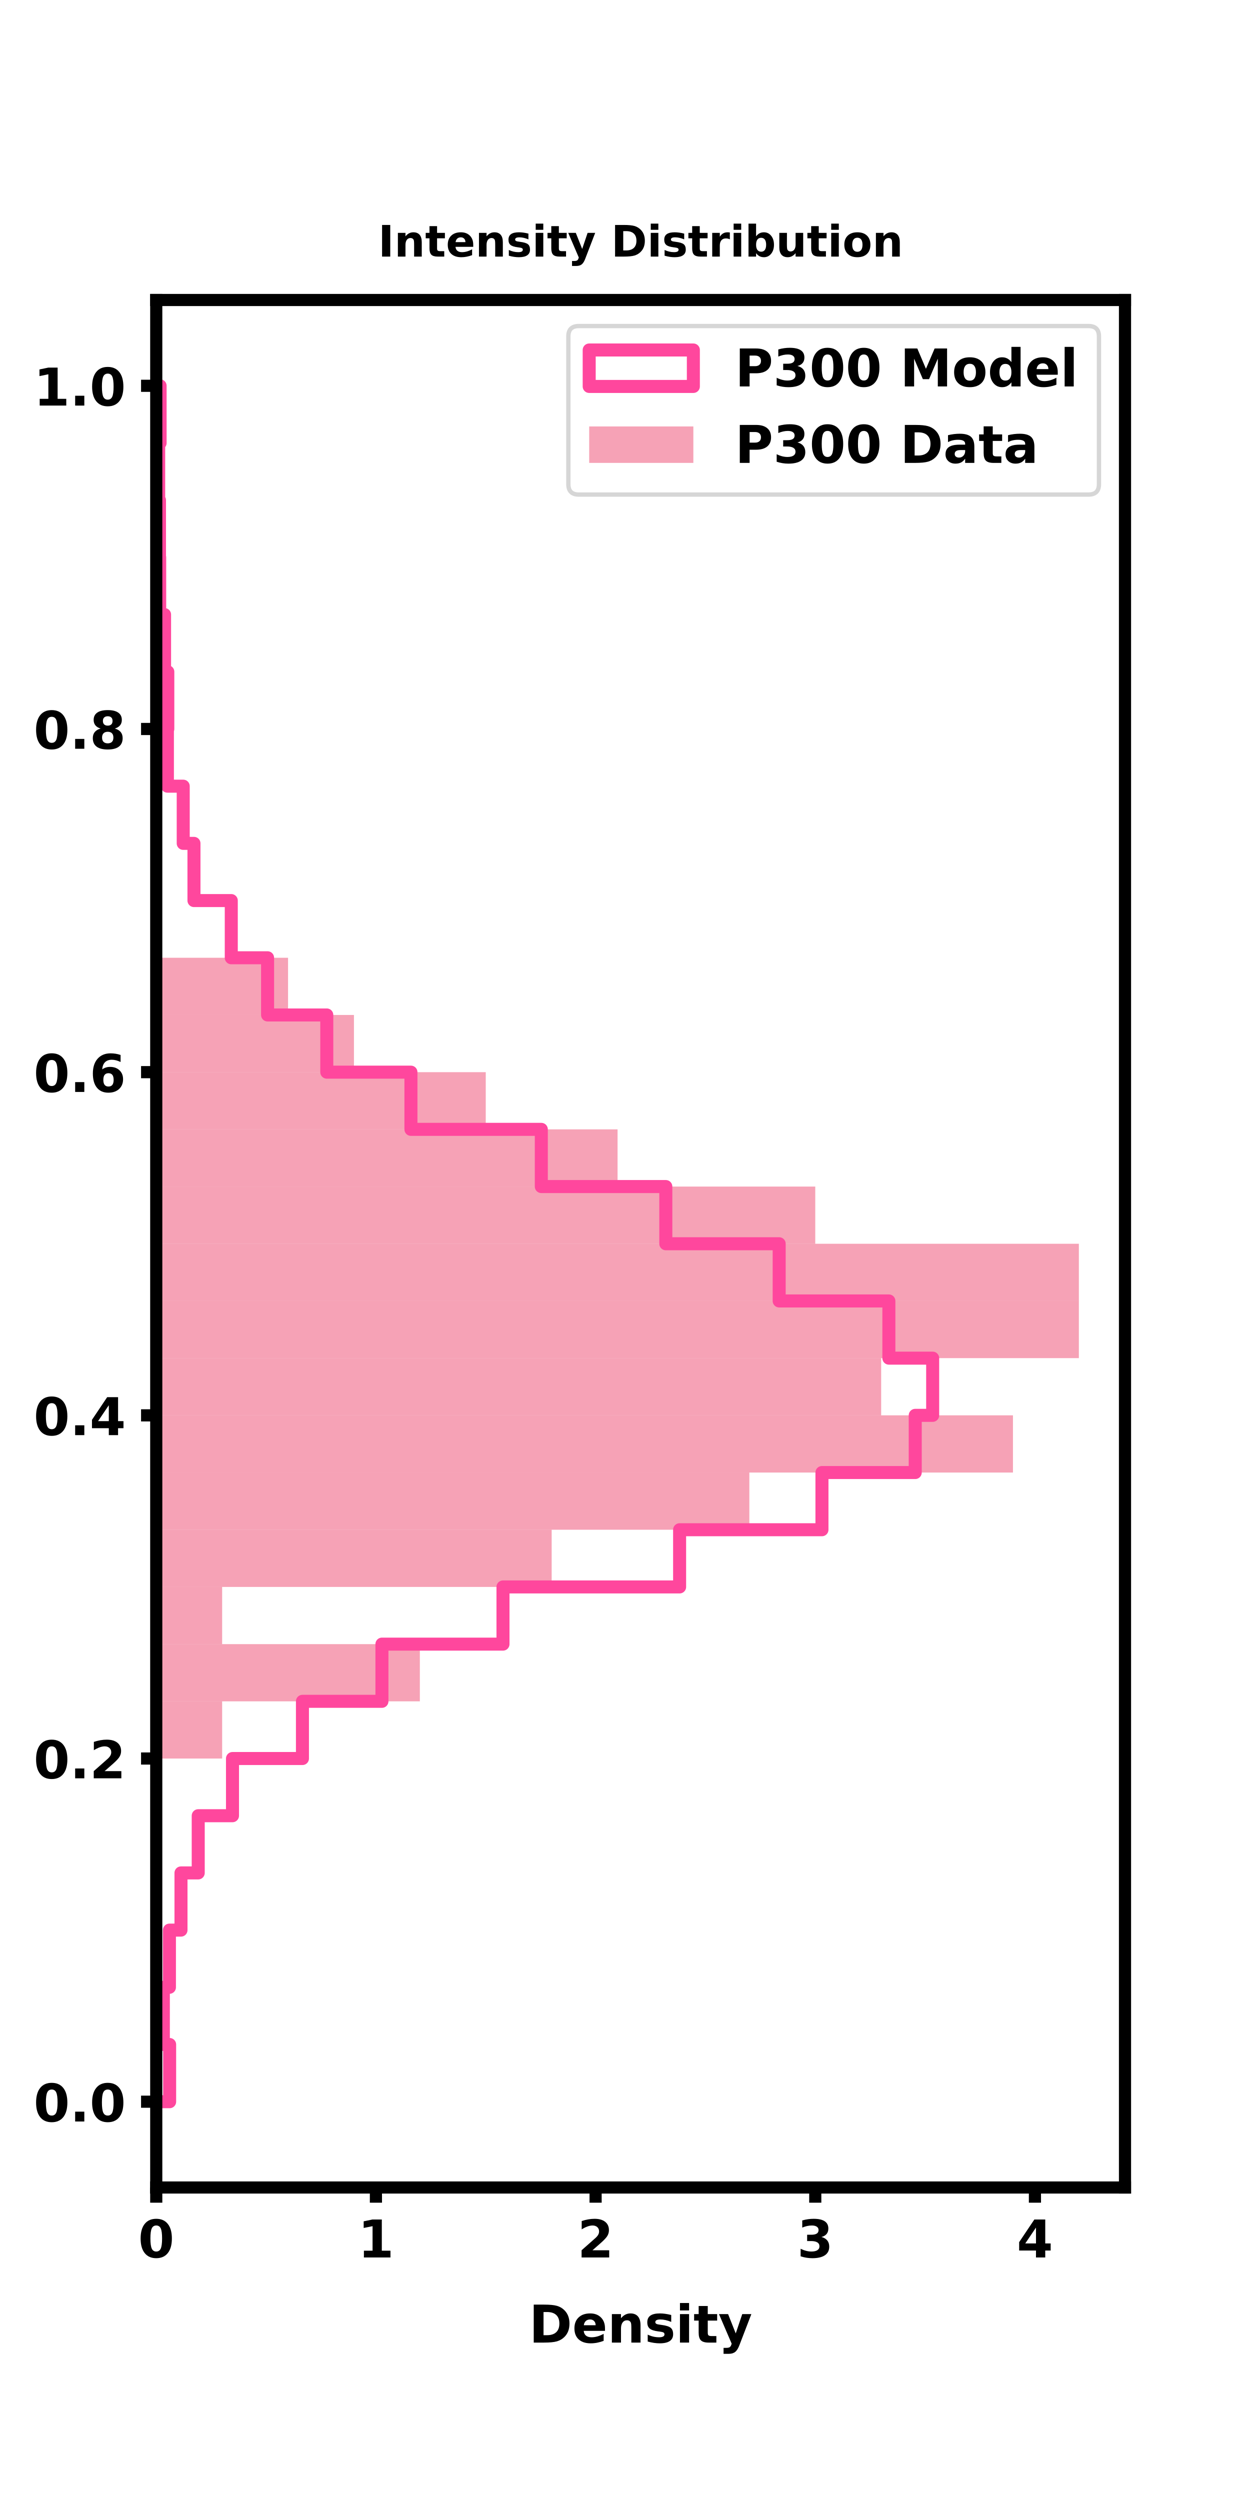 <?xml version="1.0" encoding="utf-8" standalone="no"?>
<!DOCTYPE svg PUBLIC "-//W3C//DTD SVG 1.1//EN"
  "http://www.w3.org/Graphics/SVG/1.1/DTD/svg11.dtd">
<!-- Created with matplotlib (https://matplotlib.org/) -->
<svg height="576pt" version="1.1" viewBox="0 0 288 576" width="288pt" xmlns="http://www.w3.org/2000/svg" xmlns:xlink="http://www.w3.org/1999/xlink">
 <defs>
  <style type="text/css">
*{stroke-linecap:butt;stroke-linejoin:round;}
  </style>
 </defs>
 <g id="figure_1">
  <g id="patch_1">
   <path d="M 0 576 
L 288 576 
L 288 0 
L 0 0 
z
" style="fill:#ffffff;"/>
  </g>
  <g id="axes_1">
   <g id="patch_2">
    <path d="M 36 504 
L 259.2 504 
L 259.2 69.12 
L 36 69.12 
z
" style="fill:#ffffff;"/>
   </g>
   <g id="patch_3">
    <path clip-path="url(#pa5a4463f9c)" d="M 36 484.233 
L 36 484.233 
L 36 471.055 
L 36 471.055 
z
" style="fill:#ef476f;fill-opacity:0.5;"/>
   </g>
   <g id="patch_4">
    <path clip-path="url(#pa5a4463f9c)" d="M 36 471.055 
L 36 471.055 
L 36 457.876 
L 36 457.876 
z
" style="fill:#ef476f;fill-opacity:0.5;"/>
   </g>
   <g id="patch_5">
    <path clip-path="url(#pa5a4463f9c)" d="M 36 457.876 
L 36 457.876 
L 36 444.698 
L 36 444.698 
z
" style="fill:#ef476f;fill-opacity:0.5;"/>
   </g>
   <g id="patch_6">
    <path clip-path="url(#pa5a4463f9c)" d="M 36 444.698 
L 36 444.698 
L 36 431.52 
L 36 431.52 
z
" style="fill:#ef476f;fill-opacity:0.5;"/>
   </g>
   <g id="patch_7">
    <path clip-path="url(#pa5a4463f9c)" d="M 36 431.52 
L 36 431.52 
L 36 418.342 
L 36 418.342 
z
" style="fill:#ef476f;fill-opacity:0.5;"/>
   </g>
   <g id="patch_8">
    <path clip-path="url(#pa5a4463f9c)" d="M 36 418.342 
L 36 418.342 
L 36 405.164 
L 36 405.164 
z
" style="fill:#ef476f;fill-opacity:0.5;"/>
   </g>
   <g id="patch_9">
    <path clip-path="url(#pa5a4463f9c)" d="M 36 405.164 
L 51.184 405.164 
L 51.184 391.985 
L 36 391.985 
z
" style="fill:#ef476f;fill-opacity:0.5;"/>
   </g>
   <g id="patch_10">
    <path clip-path="url(#pa5a4463f9c)" d="M 36 391.985 
L 96.735 391.985 
L 96.735 378.807 
L 36 378.807 
z
" style="fill:#ef476f;fill-opacity:0.5;"/>
   </g>
   <g id="patch_11">
    <path clip-path="url(#pa5a4463f9c)" d="M 36 378.807 
L 51.184 378.807 
L 51.184 365.629 
L 36 365.629 
z
" style="fill:#ef476f;fill-opacity:0.5;"/>
   </g>
   <g id="patch_12">
    <path clip-path="url(#pa5a4463f9c)" d="M 36 365.629 
L 127.102 365.629 
L 127.102 352.451 
L 36 352.451 
z
" style="fill:#ef476f;fill-opacity:0.5;"/>
   </g>
   <g id="patch_13">
    <path clip-path="url(#pa5a4463f9c)" d="M 36 352.451 
L 172.653 352.451 
L 172.653 339.273 
L 36 339.273 
z
" style="fill:#ef476f;fill-opacity:0.5;"/>
   </g>
   <g id="patch_14">
    <path clip-path="url(#pa5a4463f9c)" d="M 36 339.273 
L 233.388 339.273 
L 233.388 326.095 
L 36 326.095 
z
" style="fill:#ef476f;fill-opacity:0.5;"/>
   </g>
   <g id="patch_15">
    <path clip-path="url(#pa5a4463f9c)" d="M 36 326.095 
L 203.02 326.095 
L 203.02 312.916 
L 36 312.916 
z
" style="fill:#ef476f;fill-opacity:0.5;"/>
   </g>
   <g id="patch_16">
    <path clip-path="url(#pa5a4463f9c)" d="M 36 312.916 
L 248.571 312.916 
L 248.571 299.738 
L 36 299.738 
z
" style="fill:#ef476f;fill-opacity:0.5;"/>
   </g>
   <g id="patch_17">
    <path clip-path="url(#pa5a4463f9c)" d="M 36 299.738 
L 248.571 299.738 
L 248.571 286.56 
L 36 286.56 
z
" style="fill:#ef476f;fill-opacity:0.5;"/>
   </g>
   <g id="patch_18">
    <path clip-path="url(#pa5a4463f9c)" d="M 36 286.56 
L 187.837 286.56 
L 187.837 273.382 
L 36 273.382 
z
" style="fill:#ef476f;fill-opacity:0.5;"/>
   </g>
   <g id="patch_19">
    <path clip-path="url(#pa5a4463f9c)" d="M 36 273.382 
L 142.286 273.382 
L 142.286 260.204 
L 36 260.204 
z
" style="fill:#ef476f;fill-opacity:0.5;"/>
   </g>
   <g id="patch_20">
    <path clip-path="url(#pa5a4463f9c)" d="M 36 260.204 
L 111.918 260.204 
L 111.918 247.025 
L 36 247.025 
z
" style="fill:#ef476f;fill-opacity:0.5;"/>
   </g>
   <g id="patch_21">
    <path clip-path="url(#pa5a4463f9c)" d="M 36 247.025 
L 81.551 247.025 
L 81.551 233.847 
L 36 233.847 
z
" style="fill:#ef476f;fill-opacity:0.5;"/>
   </g>
   <g id="patch_22">
    <path clip-path="url(#pa5a4463f9c)" d="M 36 233.847 
L 66.367 233.847 
L 66.367 220.669 
L 36 220.669 
z
" style="fill:#ef476f;fill-opacity:0.5;"/>
   </g>
   <g id="patch_23">
    <path clip-path="url(#pa5a4463f9c)" d="M 36 220.669 
L 36 220.669 
L 36 207.491 
L 36 207.491 
z
" style="fill:#ef476f;fill-opacity:0.5;"/>
   </g>
   <g id="patch_24">
    <path clip-path="url(#pa5a4463f9c)" d="M 36 207.491 
L 36 207.491 
L 36 194.313 
L 36 194.313 
z
" style="fill:#ef476f;fill-opacity:0.5;"/>
   </g>
   <g id="patch_25">
    <path clip-path="url(#pa5a4463f9c)" d="M 36 194.313 
L 36 194.313 
L 36 181.135 
L 36 181.135 
z
" style="fill:#ef476f;fill-opacity:0.5;"/>
   </g>
   <g id="patch_26">
    <path clip-path="url(#pa5a4463f9c)" d="M 36 181.135 
L 36 181.135 
L 36 167.956 
L 36 167.956 
z
" style="fill:#ef476f;fill-opacity:0.5;"/>
   </g>
   <g id="patch_27">
    <path clip-path="url(#pa5a4463f9c)" d="M 36 167.956 
L 36 167.956 
L 36 154.778 
L 36 154.778 
z
" style="fill:#ef476f;fill-opacity:0.5;"/>
   </g>
   <g id="patch_28">
    <path clip-path="url(#pa5a4463f9c)" d="M 36 154.778 
L 36 154.778 
L 36 141.6 
L 36 141.6 
z
" style="fill:#ef476f;fill-opacity:0.5;"/>
   </g>
   <g id="patch_29">
    <path clip-path="url(#pa5a4463f9c)" d="M 36 141.6 
L 36 141.6 
L 36 128.422 
L 36 128.422 
z
" style="fill:#ef476f;fill-opacity:0.5;"/>
   </g>
   <g id="patch_30">
    <path clip-path="url(#pa5a4463f9c)" d="M 36 128.422 
L 36 128.422 
L 36 115.244 
L 36 115.244 
z
" style="fill:#ef476f;fill-opacity:0.5;"/>
   </g>
   <g id="patch_31">
    <path clip-path="url(#pa5a4463f9c)" d="M 36 115.244 
L 36 115.244 
L 36 102.065 
L 36 102.065 
z
" style="fill:#ef476f;fill-opacity:0.5;"/>
   </g>
   <g id="patch_32">
    <path clip-path="url(#pa5a4463f9c)" d="M 36 102.065 
L 36 102.065 
L 36 88.887 
L 36 88.887 
z
" style="fill:#ef476f;fill-opacity:0.5;"/>
   </g>
   <g id="patch_33">
    <path clip-path="url(#pa5a4463f9c)" d="M 36 484.233 
L 39.083 484.233 
L 39.083 471.055 
L 37.635 471.055 
L 37.635 457.876 
L 39.037 457.876 
L 39.037 444.698 
L 41.7 444.698 
L 41.7 431.52 
L 45.671 431.52 
L 45.671 418.342 
L 53.566 418.342 
L 53.566 405.164 
L 69.684 405.164 
L 69.684 391.985 
L 87.998 391.985 
L 87.998 378.807 
L 115.889 378.807 
L 115.889 365.629 
L 156.582 365.629 
L 156.582 352.451 
L 189.378 352.451 
L 189.378 339.273 
L 210.869 339.273 
L 210.869 326.095 
L 214.887 326.095 
L 214.887 312.916 
L 204.796 312.916 
L 204.796 299.738 
L 179.521 299.738 
L 179.521 286.56 
L 153.405 286.56 
L 153.405 273.382 
L 124.719 273.382 
L 124.719 260.204 
L 94.679 260.204 
L 94.679 247.025 
L 75.291 247.025 
L 75.291 233.847 
L 61.649 233.847 
L 61.649 220.669 
L 53.286 220.669 
L 53.286 207.491 
L 44.69 207.491 
L 44.69 194.313 
L 42.214 194.313 
L 42.214 181.135 
L 38.57 181.135 
L 38.57 167.956 
L 38.663 167.956 
L 38.663 154.778 
L 37.915 154.778 
L 37.915 141.6 
L 36.794 141.6 
L 36.794 128.422 
L 36.748 128.422 
L 36.748 115.244 
L 36.561 115.244 
L 36.561 102.065 
L 36.888 102.065 
L 36.888 88.887 
L 36 88.887 
" style="fill:none;stroke:#ff479d;stroke-linejoin:miter;stroke-width:3;"/>
   </g>
   <g id="matplotlib.axis_1">
    <g id="xtick_1">
     <g id="line2d_1">
      <defs>
       <path d="M 0 0 
L 0 3.5 
" id="m595c3ccad7" style="stroke:#000000;stroke-width:2.8;"/>
      </defs>
      <g>
       <use style="stroke:#000000;stroke-width:2.8;" x="36" xlink:href="#m595c3ccad7" y="504"/>
      </g>
     </g>
     <g id="text_1">
      <!-- 0 -->
      <defs>
       <path d="M 46 36.531 
Q 46 50.203 43.438 55.781 
Q 40.875 61.375 34.812 61.375 
Q 28.766 61.375 26.172 55.781 
Q 23.578 50.203 23.578 36.531 
Q 23.578 22.703 26.172 17.031 
Q 28.766 11.375 34.812 11.375 
Q 40.828 11.375 43.406 17.031 
Q 46 22.703 46 36.531 
z
M 64.797 36.375 
Q 64.797 18.266 56.984 8.422 
Q 49.172 -1.422 34.812 -1.422 
Q 20.406 -1.422 12.594 8.422 
Q 4.781 18.266 4.781 36.375 
Q 4.781 54.547 12.594 64.375 
Q 20.406 74.219 34.812 74.219 
Q 49.172 74.219 56.984 64.375 
Q 64.797 54.547 64.797 36.375 
z
" id="DejaVuSans-Bold-48"/>
      </defs>
      <g transform="translate(31.825 520.118)scale(0.12 -0.12)">
       <use xlink:href="#DejaVuSans-Bold-48"/>
      </g>
     </g>
    </g>
    <g id="xtick_2">
     <g id="line2d_2">
      <g>
       <use style="stroke:#000000;stroke-width:2.8;" x="86.612" xlink:href="#m595c3ccad7" y="504"/>
      </g>
     </g>
     <g id="text_2">
      <!-- 1 -->
      <defs>
       <path d="M 11.719 12.984 
L 28.328 12.984 
L 28.328 60.109 
L 11.281 56.594 
L 11.281 69.391 
L 28.219 72.906 
L 46.094 72.906 
L 46.094 12.984 
L 62.703 12.984 
L 62.703 0 
L 11.719 0 
z
" id="DejaVuSans-Bold-49"/>
      </defs>
      <g transform="translate(82.438 520.118)scale(0.12 -0.12)">
       <use xlink:href="#DejaVuSans-Bold-49"/>
      </g>
     </g>
    </g>
    <g id="xtick_3">
     <g id="line2d_3">
      <g>
       <use style="stroke:#000000;stroke-width:2.8;" x="137.224" xlink:href="#m595c3ccad7" y="504"/>
      </g>
     </g>
     <g id="text_3">
      <!-- 2 -->
      <defs>
       <path d="M 28.812 13.812 
L 60.891 13.812 
L 60.891 0 
L 7.906 0 
L 7.906 13.812 
L 34.516 37.312 
Q 38.094 40.531 39.797 43.609 
Q 41.5 46.688 41.5 50 
Q 41.5 55.125 38.062 58.25 
Q 34.625 61.375 28.906 61.375 
Q 24.516 61.375 19.281 59.5 
Q 14.062 57.625 8.109 53.906 
L 8.109 69.922 
Q 14.453 72.016 20.656 73.109 
Q 26.859 74.219 32.812 74.219 
Q 45.906 74.219 53.156 68.453 
Q 60.406 62.703 60.406 52.391 
Q 60.406 46.438 57.328 41.281 
Q 54.25 36.141 44.391 27.484 
z
" id="DejaVuSans-Bold-50"/>
      </defs>
      <g transform="translate(133.05 520.118)scale(0.12 -0.12)">
       <use xlink:href="#DejaVuSans-Bold-50"/>
      </g>
     </g>
    </g>
    <g id="xtick_4">
     <g id="line2d_4">
      <g>
       <use style="stroke:#000000;stroke-width:2.8;" x="187.837" xlink:href="#m595c3ccad7" y="504"/>
      </g>
     </g>
     <g id="text_4">
      <!-- 3 -->
      <defs>
       <path d="M 46.578 39.312 
Q 53.953 37.406 57.781 32.688 
Q 61.625 27.984 61.625 20.703 
Q 61.625 9.859 53.312 4.219 
Q 45.016 -1.422 29.109 -1.422 
Q 23.484 -1.422 17.844 -0.516 
Q 12.203 0.391 6.688 2.203 
L 6.688 16.703 
Q 11.969 14.062 17.156 12.719 
Q 22.359 11.375 27.391 11.375 
Q 34.859 11.375 38.844 13.953 
Q 42.828 16.547 42.828 21.391 
Q 42.828 26.375 38.75 28.938 
Q 34.672 31.5 26.703 31.5 
L 19.188 31.5 
L 19.188 43.609 
L 27.094 43.609 
Q 34.188 43.609 37.641 45.828 
Q 41.109 48.047 41.109 52.594 
Q 41.109 56.781 37.734 59.078 
Q 34.375 61.375 28.219 61.375 
Q 23.688 61.375 19.047 60.344 
Q 14.406 59.328 9.812 57.328 
L 9.812 71.094 
Q 15.375 72.656 20.844 73.438 
Q 26.312 74.219 31.594 74.219 
Q 45.797 74.219 52.844 69.547 
Q 59.906 64.891 59.906 55.516 
Q 59.906 49.125 56.531 45.047 
Q 53.172 40.969 46.578 39.312 
z
" id="DejaVuSans-Bold-51"/>
      </defs>
      <g transform="translate(183.662 520.118)scale(0.12 -0.12)">
       <use xlink:href="#DejaVuSans-Bold-51"/>
      </g>
     </g>
    </g>
    <g id="xtick_5">
     <g id="line2d_5">
      <g>
       <use style="stroke:#000000;stroke-width:2.8;" x="238.449" xlink:href="#m595c3ccad7" y="504"/>
      </g>
     </g>
     <g id="text_5">
      <!-- 4 -->
      <defs>
       <path d="M 36.812 57.422 
L 16.219 26.906 
L 36.812 26.906 
z
M 33.688 72.906 
L 54.594 72.906 
L 54.594 26.906 
L 64.984 26.906 
L 64.984 13.281 
L 54.594 13.281 
L 54.594 0 
L 36.812 0 
L 36.812 13.281 
L 4.5 13.281 
L 4.5 29.391 
z
" id="DejaVuSans-Bold-52"/>
      </defs>
      <g transform="translate(234.274 520.118)scale(0.12 -0.12)">
       <use xlink:href="#DejaVuSans-Bold-52"/>
      </g>
     </g>
    </g>
    <g id="text_6">
     <!-- Density -->
     <defs>
      <path d="M 27.984 58.688 
L 27.984 14.203 
L 34.719 14.203 
Q 46.234 14.203 52.312 19.922 
Q 58.406 25.641 58.406 36.531 
Q 58.406 47.359 52.344 53.016 
Q 46.297 58.688 34.719 58.688 
z
M 9.188 72.906 
L 29 72.906 
Q 45.609 72.906 53.734 70.531 
Q 61.859 68.172 67.672 62.5 
Q 72.797 57.562 75.281 51.109 
Q 77.781 44.672 77.781 36.531 
Q 77.781 28.266 75.281 21.797 
Q 72.797 15.328 67.672 10.406 
Q 61.812 4.734 53.609 2.359 
Q 45.406 0 29 0 
L 9.188 0 
z
" id="DejaVuSans-Bold-68"/>
      <path d="M 62.984 27.484 
L 62.984 22.516 
L 22.125 22.516 
Q 22.75 16.359 26.562 13.281 
Q 30.375 10.203 37.203 10.203 
Q 42.719 10.203 48.5 11.844 
Q 54.297 13.484 60.406 16.797 
L 60.406 3.328 
Q 54.203 0.984 48 -0.219 
Q 41.797 -1.422 35.594 -1.422 
Q 20.75 -1.422 12.516 6.125 
Q 4.297 13.672 4.297 27.297 
Q 4.297 40.672 12.375 48.328 
Q 20.453 56 34.625 56 
Q 47.516 56 55.25 48.234 
Q 62.984 40.484 62.984 27.484 
z
M 45.016 33.297 
Q 45.016 38.281 42.109 41.328 
Q 39.203 44.391 34.516 44.391 
Q 29.438 44.391 26.266 41.531 
Q 23.094 38.672 22.312 33.297 
z
" id="DejaVuSans-Bold-101"/>
      <path d="M 63.375 33.297 
L 63.375 0 
L 45.797 0 
L 45.797 5.422 
L 45.797 25.484 
Q 45.797 32.562 45.484 35.25 
Q 45.172 37.938 44.391 39.203 
Q 43.359 40.922 41.594 41.875 
Q 39.844 42.828 37.594 42.828 
Q 32.125 42.828 29 38.594 
Q 25.875 34.375 25.875 26.906 
L 25.875 0 
L 8.406 0 
L 8.406 54.688 
L 25.875 54.688 
L 25.875 46.688 
Q 29.828 51.469 34.266 53.734 
Q 38.719 56 44.094 56 
Q 53.562 56 58.469 50.188 
Q 63.375 44.391 63.375 33.297 
z
" id="DejaVuSans-Bold-110"/>
      <path d="M 51.125 52.984 
L 51.125 39.703 
Q 45.516 42.047 40.281 43.219 
Q 35.062 44.391 30.422 44.391 
Q 25.438 44.391 23.016 43.141 
Q 20.609 41.891 20.609 39.312 
Q 20.609 37.203 22.438 36.078 
Q 24.266 34.969 29 34.422 
L 32.078 33.984 
Q 45.516 32.281 50.141 28.375 
Q 54.781 24.469 54.781 16.109 
Q 54.781 7.375 48.328 2.969 
Q 41.891 -1.422 29.109 -1.422 
Q 23.688 -1.422 17.891 -0.562 
Q 12.109 0.297 6 2 
L 6 15.281 
Q 11.234 12.75 16.719 11.469 
Q 22.219 10.203 27.875 10.203 
Q 33.016 10.203 35.594 11.609 
Q 38.188 13.031 38.188 15.828 
Q 38.188 18.172 36.406 19.312 
Q 34.625 20.453 29.297 21.094 
L 26.219 21.484 
Q 14.547 22.953 9.859 26.906 
Q 5.172 30.859 5.172 38.922 
Q 5.172 47.609 11.125 51.797 
Q 17.094 56 29.391 56 
Q 34.234 56 39.547 55.266 
Q 44.875 54.547 51.125 52.984 
z
" id="DejaVuSans-Bold-115"/>
      <path d="M 8.406 54.688 
L 25.875 54.688 
L 25.875 0 
L 8.406 0 
z
M 8.406 75.984 
L 25.875 75.984 
L 25.875 61.719 
L 8.406 61.719 
z
" id="DejaVuSans-Bold-105"/>
      <path d="M 27.484 70.219 
L 27.484 54.688 
L 45.516 54.688 
L 45.516 42.188 
L 27.484 42.188 
L 27.484 19 
Q 27.484 15.188 29 13.844 
Q 30.516 12.5 35.016 12.5 
L 44 12.5 
L 44 0 
L 29 0 
Q 18.656 0 14.328 4.312 
Q 10.016 8.641 10.016 19 
L 10.016 42.188 
L 1.312 42.188 
L 1.312 54.688 
L 10.016 54.688 
L 10.016 70.219 
z
" id="DejaVuSans-Bold-116"/>
      <path d="M 1.219 54.688 
L 18.703 54.688 
L 33.406 17.578 
L 45.906 54.688 
L 63.375 54.688 
L 40.375 -5.172 
Q 36.922 -14.312 32.297 -17.938 
Q 27.688 -21.578 20.125 -21.578 
L 10.016 -21.578 
L 10.016 -10.109 
L 15.484 -10.109 
Q 19.922 -10.109 21.938 -8.688 
Q 23.969 -7.281 25.094 -3.609 
L 25.594 -2.094 
z
" id="DejaVuSans-Bold-121"/>
     </defs>
     <g transform="translate(121.871 539.732)scale(0.12 -0.12)">
      <use xlink:href="#DejaVuSans-Bold-68"/>
      <use x="83.008" xlink:href="#DejaVuSans-Bold-101"/>
      <use x="150.83" xlink:href="#DejaVuSans-Bold-110"/>
      <use x="222.021" xlink:href="#DejaVuSans-Bold-115"/>
      <use x="281.543" xlink:href="#DejaVuSans-Bold-105"/>
      <use x="315.82" xlink:href="#DejaVuSans-Bold-116"/>
      <use x="363.623" xlink:href="#DejaVuSans-Bold-121"/>
     </g>
    </g>
   </g>
   <g id="matplotlib.axis_2">
    <g id="ytick_1">
     <g id="line2d_6">
      <defs>
       <path d="M 0 0 
L -3.5 0 
" id="m0c15b893b7" style="stroke:#000000;stroke-width:2.8;"/>
      </defs>
      <g>
       <use style="stroke:#000000;stroke-width:2.8;" x="36" xlink:href="#m0c15b893b7" y="484.233"/>
      </g>
     </g>
     <g id="text_7">
      <!-- 0.0 -->
      <defs>
       <path d="M 10.203 18.891 
L 27.781 18.891 
L 27.781 0 
L 10.203 0 
z
" id="DejaVuSans-Bold-46"/>
      </defs>
      <g transform="translate(7.743 488.792)scale(0.12 -0.12)">
       <use xlink:href="#DejaVuSans-Bold-48"/>
       <use x="69.58" xlink:href="#DejaVuSans-Bold-46"/>
       <use x="107.568" xlink:href="#DejaVuSans-Bold-48"/>
      </g>
     </g>
    </g>
    <g id="ytick_2">
     <g id="line2d_7">
      <g>
       <use style="stroke:#000000;stroke-width:2.8;" x="36" xlink:href="#m0c15b893b7" y="405.164"/>
      </g>
     </g>
     <g id="text_8">
      <!-- 0.2 -->
      <g transform="translate(7.743 409.723)scale(0.12 -0.12)">
       <use xlink:href="#DejaVuSans-Bold-48"/>
       <use x="69.58" xlink:href="#DejaVuSans-Bold-46"/>
       <use x="107.568" xlink:href="#DejaVuSans-Bold-50"/>
      </g>
     </g>
    </g>
    <g id="ytick_3">
     <g id="line2d_8">
      <g>
       <use style="stroke:#000000;stroke-width:2.8;" x="36" xlink:href="#m0c15b893b7" y="326.095"/>
      </g>
     </g>
     <g id="text_9">
      <!-- 0.4 -->
      <g transform="translate(7.743 330.654)scale(0.12 -0.12)">
       <use xlink:href="#DejaVuSans-Bold-48"/>
       <use x="69.58" xlink:href="#DejaVuSans-Bold-46"/>
       <use x="107.568" xlink:href="#DejaVuSans-Bold-52"/>
      </g>
     </g>
    </g>
    <g id="ytick_4">
     <g id="line2d_9">
      <g>
       <use style="stroke:#000000;stroke-width:2.8;" x="36" xlink:href="#m0c15b893b7" y="247.025"/>
      </g>
     </g>
     <g id="text_10">
      <!-- 0.6 -->
      <defs>
       <path d="M 36.188 35.984 
Q 31.25 35.984 28.781 32.781 
Q 26.312 29.594 26.312 23.188 
Q 26.312 16.797 28.781 13.594 
Q 31.25 10.406 36.188 10.406 
Q 41.156 10.406 43.625 13.594 
Q 46.094 16.797 46.094 23.188 
Q 46.094 29.594 43.625 32.781 
Q 41.156 35.984 36.188 35.984 
z
M 59.422 71 
L 59.422 57.516 
Q 54.781 59.719 50.672 60.766 
Q 46.578 61.812 42.672 61.812 
Q 34.281 61.812 29.594 57.141 
Q 24.906 52.484 24.125 43.312 
Q 27.344 45.703 31.094 46.891 
Q 34.859 48.094 39.312 48.094 
Q 50.484 48.094 57.344 41.547 
Q 64.203 35.016 64.203 24.422 
Q 64.203 12.703 56.531 5.641 
Q 48.875 -1.422 35.984 -1.422 
Q 21.781 -1.422 13.984 8.172 
Q 6.203 17.781 6.203 35.406 
Q 6.203 53.469 15.312 63.797 
Q 24.422 74.125 40.281 74.125 
Q 45.312 74.125 50.047 73.344 
Q 54.781 72.562 59.422 71 
z
" id="DejaVuSans-Bold-54"/>
      </defs>
      <g transform="translate(7.743 251.585)scale(0.12 -0.12)">
       <use xlink:href="#DejaVuSans-Bold-48"/>
       <use x="69.58" xlink:href="#DejaVuSans-Bold-46"/>
       <use x="107.568" xlink:href="#DejaVuSans-Bold-54"/>
      </g>
     </g>
    </g>
    <g id="ytick_5">
     <g id="line2d_10">
      <g>
       <use style="stroke:#000000;stroke-width:2.8;" x="36" xlink:href="#m0c15b893b7" y="167.956"/>
      </g>
     </g>
     <g id="text_11">
      <!-- 0.8 -->
      <defs>
       <path d="M 34.812 32.625 
Q 29.547 32.625 26.703 29.734 
Q 23.875 26.859 23.875 21.484 
Q 23.875 16.109 26.703 13.25 
Q 29.547 10.406 34.812 10.406 
Q 40.047 10.406 42.828 13.25 
Q 45.609 16.109 45.609 21.484 
Q 45.609 26.906 42.828 29.766 
Q 40.047 32.625 34.812 32.625 
z
M 21.094 38.812 
Q 14.453 40.828 11.078 44.969 
Q 7.719 49.125 7.719 55.328 
Q 7.719 64.547 14.594 69.375 
Q 21.484 74.219 34.812 74.219 
Q 48.047 74.219 54.922 69.406 
Q 61.812 64.594 61.812 55.328 
Q 61.812 49.125 58.422 44.969 
Q 55.031 40.828 48.391 38.812 
Q 55.812 36.766 59.594 32.156 
Q 63.375 27.547 63.375 20.516 
Q 63.375 9.672 56.172 4.125 
Q 48.969 -1.422 34.812 -1.422 
Q 20.609 -1.422 13.359 4.125 
Q 6.109 9.672 6.109 20.516 
Q 6.109 27.547 9.891 32.156 
Q 13.672 36.766 21.094 38.812 
z
M 25.484 53.422 
Q 25.484 49.078 27.906 46.734 
Q 30.328 44.391 34.812 44.391 
Q 39.203 44.391 41.594 46.734 
Q 44 49.078 44 53.422 
Q 44 57.766 41.594 60.078 
Q 39.203 62.406 34.812 62.406 
Q 30.328 62.406 27.906 60.062 
Q 25.484 57.719 25.484 53.422 
z
" id="DejaVuSans-Bold-56"/>
      </defs>
      <g transform="translate(7.743 172.515)scale(0.12 -0.12)">
       <use xlink:href="#DejaVuSans-Bold-48"/>
       <use x="69.58" xlink:href="#DejaVuSans-Bold-46"/>
       <use x="107.568" xlink:href="#DejaVuSans-Bold-56"/>
      </g>
     </g>
    </g>
    <g id="ytick_6">
     <g id="line2d_11">
      <g>
       <use style="stroke:#000000;stroke-width:2.8;" x="36" xlink:href="#m0c15b893b7" y="88.887"/>
      </g>
     </g>
     <g id="text_12">
      <!-- 1.0 -->
      <g transform="translate(7.743 93.446)scale(0.12 -0.12)">
       <use xlink:href="#DejaVuSans-Bold-49"/>
       <use x="69.58" xlink:href="#DejaVuSans-Bold-46"/>
       <use x="107.568" xlink:href="#DejaVuSans-Bold-48"/>
      </g>
     </g>
    </g>
    <g id="text_13">
     <!-- Normalized Intensity -->
     <defs>
      <path d="M 9.188 72.906 
L 30.172 72.906 
L 56.688 22.906 
L 56.688 72.906 
L 74.516 72.906 
L 74.516 0 
L 53.516 0 
L 27 50 
L 27 0 
L 9.188 0 
z
" id="DejaVuSans-Bold-78"/>
      <path d="M 34.422 43.5 
Q 28.609 43.5 25.562 39.328 
Q 22.516 35.156 22.516 27.297 
Q 22.516 19.438 25.562 15.25 
Q 28.609 11.078 34.422 11.078 
Q 40.141 11.078 43.156 15.25 
Q 46.188 19.438 46.188 27.297 
Q 46.188 35.156 43.156 39.328 
Q 40.141 43.5 34.422 43.5 
z
M 34.422 56 
Q 48.531 56 56.469 48.375 
Q 64.406 40.766 64.406 27.297 
Q 64.406 13.812 56.469 6.188 
Q 48.531 -1.422 34.422 -1.422 
Q 20.266 -1.422 12.281 6.188 
Q 4.297 13.812 4.297 27.297 
Q 4.297 40.766 12.281 48.375 
Q 20.266 56 34.422 56 
z
" id="DejaVuSans-Bold-111"/>
      <path d="M 49.031 39.797 
Q 46.734 40.875 44.453 41.375 
Q 42.188 41.891 39.891 41.891 
Q 33.156 41.891 29.516 37.562 
Q 25.875 33.25 25.875 25.203 
L 25.875 0 
L 8.406 0 
L 8.406 54.688 
L 25.875 54.688 
L 25.875 45.703 
Q 29.25 51.078 33.609 53.531 
Q 37.984 56 44.094 56 
Q 44.969 56 45.984 55.922 
Q 47.016 55.859 48.969 55.609 
z
" id="DejaVuSans-Bold-114"/>
      <path d="M 59.078 45.609 
Q 62.406 50.688 66.969 53.344 
Q 71.531 56 77 56 
Q 86.422 56 91.359 50.188 
Q 96.297 44.391 96.297 33.297 
L 96.297 0 
L 78.719 0 
L 78.719 28.516 
Q 78.766 29.156 78.781 29.828 
Q 78.812 30.516 78.812 31.781 
Q 78.812 37.594 77.094 40.203 
Q 75.391 42.828 71.578 42.828 
Q 66.609 42.828 63.891 38.719 
Q 61.188 34.625 61.078 26.859 
L 61.078 0 
L 43.5 0 
L 43.5 28.516 
Q 43.5 37.594 41.938 40.203 
Q 40.375 42.828 36.375 42.828 
Q 31.344 42.828 28.609 38.703 
Q 25.875 34.578 25.875 26.906 
L 25.875 0 
L 8.297 0 
L 8.297 54.688 
L 25.875 54.688 
L 25.875 46.688 
Q 29.109 51.312 33.281 53.656 
Q 37.453 56 42.484 56 
Q 48.141 56 52.484 53.266 
Q 56.844 50.531 59.078 45.609 
z
" id="DejaVuSans-Bold-109"/>
      <path d="M 32.906 24.609 
Q 27.438 24.609 24.672 22.75 
Q 21.922 20.906 21.922 17.281 
Q 21.922 13.969 24.141 12.078 
Q 26.375 10.203 30.328 10.203 
Q 35.25 10.203 38.625 13.734 
Q 42 17.281 42 22.609 
L 42 24.609 
z
M 59.625 31.203 
L 59.625 0 
L 42 0 
L 42 8.109 
Q 38.484 3.125 34.078 0.844 
Q 29.688 -1.422 23.391 -1.422 
Q 14.891 -1.422 9.594 3.531 
Q 4.297 8.5 4.297 16.406 
Q 4.297 26.031 10.906 30.516 
Q 17.531 35.016 31.688 35.016 
L 42 35.016 
L 42 36.375 
Q 42 40.531 38.719 42.453 
Q 35.453 44.391 28.516 44.391 
Q 22.906 44.391 18.062 43.266 
Q 13.234 42.141 9.078 39.891 
L 9.078 53.219 
Q 14.703 54.594 20.359 55.297 
Q 26.031 56 31.688 56 
Q 46.484 56 53.047 50.172 
Q 59.625 44.344 59.625 31.203 
z
" id="DejaVuSans-Bold-97"/>
      <path d="M 8.406 75.984 
L 25.875 75.984 
L 25.875 0 
L 8.406 0 
z
" id="DejaVuSans-Bold-108"/>
      <path d="M 5.719 54.688 
L 53.422 54.688 
L 53.422 42.484 
L 24.609 12.5 
L 53.422 12.5 
L 53.422 0 
L 4.5 0 
L 4.5 12.203 
L 33.297 42.188 
L 5.719 42.188 
z
" id="DejaVuSans-Bold-122"/>
      <path d="M 45.609 46.688 
L 45.609 75.984 
L 63.188 75.984 
L 63.188 0 
L 45.609 0 
L 45.609 7.906 
Q 42 3.078 37.641 0.828 
Q 33.297 -1.422 27.594 -1.422 
Q 17.484 -1.422 10.984 6.609 
Q 4.5 14.656 4.5 27.297 
Q 4.5 39.938 10.984 47.969 
Q 17.484 56 27.594 56 
Q 33.25 56 37.625 53.734 
Q 42 51.469 45.609 46.688 
z
M 34.078 11.281 
Q 39.703 11.281 42.656 15.375 
Q 45.609 19.484 45.609 27.297 
Q 45.609 35.109 42.656 39.203 
Q 39.703 43.312 34.078 43.312 
Q 28.516 43.312 25.562 39.203 
Q 22.609 35.109 22.609 27.297 
Q 22.609 19.484 25.562 15.375 
Q 28.516 11.281 34.078 11.281 
z
" id="DejaVuSans-Bold-100"/>
      <path id="DejaVuSans-Bold-32"/>
      <path d="M 9.188 72.906 
L 27.984 72.906 
L 27.984 0 
L 9.188 0 
z
" id="DejaVuSans-Bold-73"/>
     </defs>
     <g transform="translate(-2.846 357.142)rotate(-90)scale(0.12 -0.12)">
      <use xlink:href="#DejaVuSans-Bold-78"/>
      <use x="83.691" xlink:href="#DejaVuSans-Bold-111"/>
      <use x="152.393" xlink:href="#DejaVuSans-Bold-114"/>
      <use x="201.709" xlink:href="#DejaVuSans-Bold-109"/>
      <use x="305.908" xlink:href="#DejaVuSans-Bold-97"/>
      <use x="373.389" xlink:href="#DejaVuSans-Bold-108"/>
      <use x="407.666" xlink:href="#DejaVuSans-Bold-105"/>
      <use x="441.943" xlink:href="#DejaVuSans-Bold-122"/>
      <use x="500.146" xlink:href="#DejaVuSans-Bold-101"/>
      <use x="567.969" xlink:href="#DejaVuSans-Bold-100"/>
      <use x="639.551" xlink:href="#DejaVuSans-Bold-32"/>
      <use x="674.365" xlink:href="#DejaVuSans-Bold-73"/>
      <use x="711.572" xlink:href="#DejaVuSans-Bold-110"/>
      <use x="782.764" xlink:href="#DejaVuSans-Bold-116"/>
      <use x="830.566" xlink:href="#DejaVuSans-Bold-101"/>
      <use x="898.389" xlink:href="#DejaVuSans-Bold-110"/>
      <use x="969.58" xlink:href="#DejaVuSans-Bold-115"/>
      <use x="1029.102" xlink:href="#DejaVuSans-Bold-105"/>
      <use x="1063.379" xlink:href="#DejaVuSans-Bold-116"/>
      <use x="1111.182" xlink:href="#DejaVuSans-Bold-121"/>
     </g>
    </g>
   </g>
   <g id="patch_34">
    <path d="M 36 504 
L 36 69.12 
" style="fill:none;stroke:#000000;stroke-linecap:square;stroke-linejoin:miter;stroke-width:2.8;"/>
   </g>
   <g id="patch_35">
    <path d="M 259.2 504 
L 259.2 69.12 
" style="fill:none;stroke:#000000;stroke-linecap:square;stroke-linejoin:miter;stroke-width:2.8;"/>
   </g>
   <g id="patch_36">
    <path d="M 36 504 
L 259.2 504 
" style="fill:none;stroke:#000000;stroke-linecap:square;stroke-linejoin:miter;stroke-width:2.8;"/>
   </g>
   <g id="patch_37">
    <path d="M 36 69.12 
L 259.2 69.12 
" style="fill:none;stroke:#000000;stroke-linecap:square;stroke-linejoin:miter;stroke-width:2.8;"/>
   </g>
   <g id="text_14">
    <!-- Intensity Distribution -->
    <defs>
     <path d="M 37.5 11.281 
Q 43.109 11.281 46.062 15.375 
Q 49.031 19.484 49.031 27.297 
Q 49.031 35.109 46.062 39.203 
Q 43.109 43.312 37.5 43.312 
Q 31.891 43.312 28.875 39.188 
Q 25.875 35.062 25.875 27.297 
Q 25.875 19.531 28.875 15.406 
Q 31.891 11.281 37.5 11.281 
z
M 25.875 46.688 
Q 29.5 51.469 33.891 53.734 
Q 38.281 56 44 56 
Q 54.109 56 60.594 47.969 
Q 67.094 39.938 67.094 27.297 
Q 67.094 14.656 60.594 6.609 
Q 54.109 -1.422 44 -1.422 
Q 38.281 -1.422 33.891 0.844 
Q 29.5 3.125 25.875 7.906 
L 25.875 0 
L 8.406 0 
L 8.406 75.984 
L 25.875 75.984 
z
" id="DejaVuSans-Bold-98"/>
     <path d="M 7.812 21.297 
L 7.812 54.688 
L 25.391 54.688 
L 25.391 49.219 
Q 25.391 44.781 25.344 38.062 
Q 25.297 31.344 25.297 29.109 
Q 25.297 22.516 25.641 19.609 
Q 25.984 16.703 26.812 15.375 
Q 27.875 13.672 29.609 12.734 
Q 31.344 11.812 33.594 11.812 
Q 39.062 11.812 42.188 16.016 
Q 45.312 20.219 45.312 27.688 
L 45.312 54.688 
L 62.797 54.688 
L 62.797 0 
L 45.312 0 
L 45.312 7.906 
Q 41.359 3.125 36.938 0.844 
Q 32.516 -1.422 27.203 -1.422 
Q 17.719 -1.422 12.766 4.391 
Q 7.812 10.203 7.812 21.297 
z
" id="DejaVuSans-Bold-117"/>
    </defs>
    <g transform="translate(87.113 59.12)scale(0.1 -0.1)">
     <use xlink:href="#DejaVuSans-Bold-73"/>
     <use x="37.207" xlink:href="#DejaVuSans-Bold-110"/>
     <use x="108.398" xlink:href="#DejaVuSans-Bold-116"/>
     <use x="156.201" xlink:href="#DejaVuSans-Bold-101"/>
     <use x="224.023" xlink:href="#DejaVuSans-Bold-110"/>
     <use x="295.215" xlink:href="#DejaVuSans-Bold-115"/>
     <use x="354.736" xlink:href="#DejaVuSans-Bold-105"/>
     <use x="389.014" xlink:href="#DejaVuSans-Bold-116"/>
     <use x="436.816" xlink:href="#DejaVuSans-Bold-121"/>
     <use x="502.002" xlink:href="#DejaVuSans-Bold-32"/>
     <use x="536.816" xlink:href="#DejaVuSans-Bold-68"/>
     <use x="619.824" xlink:href="#DejaVuSans-Bold-105"/>
     <use x="654.102" xlink:href="#DejaVuSans-Bold-115"/>
     <use x="713.623" xlink:href="#DejaVuSans-Bold-116"/>
     <use x="761.426" xlink:href="#DejaVuSans-Bold-114"/>
     <use x="810.742" xlink:href="#DejaVuSans-Bold-105"/>
     <use x="845.02" xlink:href="#DejaVuSans-Bold-98"/>
     <use x="916.602" xlink:href="#DejaVuSans-Bold-117"/>
     <use x="987.793" xlink:href="#DejaVuSans-Bold-116"/>
     <use x="1035.596" xlink:href="#DejaVuSans-Bold-105"/>
     <use x="1069.873" xlink:href="#DejaVuSans-Bold-111"/>
     <use x="1138.574" xlink:href="#DejaVuSans-Bold-110"/>
    </g>
   </g>
   <g id="legend_1">
    <g id="patch_38">
     <path d="M 133.35 113.948 
L 250.8 113.948 
Q 253.2 113.948 253.2 111.547 
L 253.2 77.52 
Q 253.2 75.12 250.8 75.12 
L 133.35 75.12 
Q 130.95 75.12 130.95 77.52 
L 130.95 111.547 
Q 130.95 113.948 133.35 113.948 
z
" style="fill:#ffffff;opacity:0.8;stroke:#cccccc;stroke-linejoin:miter;"/>
    </g>
    <g id="patch_39">
     <path d="M 135.75 89.038 
L 159.75 89.038 
L 159.75 80.638 
L 135.75 80.638 
z
" style="fill:none;stroke:#ff479d;stroke-linejoin:miter;stroke-width:3;"/>
    </g>
    <g id="text_15">
     <!-- P300 Model -->
     <defs>
      <path d="M 9.188 72.906 
L 40.375 72.906 
Q 54.297 72.906 61.734 66.719 
Q 69.188 60.547 69.188 49.125 
Q 69.188 37.641 61.734 31.469 
Q 54.297 25.297 40.375 25.297 
L 27.984 25.297 
L 27.984 0 
L 9.188 0 
z
M 27.984 59.281 
L 27.984 38.922 
L 38.375 38.922 
Q 43.844 38.922 46.828 41.578 
Q 49.812 44.234 49.812 49.125 
Q 49.812 54 46.828 56.641 
Q 43.844 59.281 38.375 59.281 
z
" id="DejaVuSans-Bold-80"/>
      <path d="M 9.188 72.906 
L 33.109 72.906 
L 49.703 33.891 
L 66.406 72.906 
L 90.281 72.906 
L 90.281 0 
L 72.516 0 
L 72.516 53.328 
L 55.719 14.016 
L 43.797 14.016 
L 27 53.328 
L 27 0 
L 9.188 0 
z
" id="DejaVuSans-Bold-77"/>
     </defs>
     <g transform="translate(169.35 89.038)scale(0.12 -0.12)">
      <use xlink:href="#DejaVuSans-Bold-80"/>
      <use x="73.291" xlink:href="#DejaVuSans-Bold-51"/>
      <use x="142.871" xlink:href="#DejaVuSans-Bold-48"/>
      <use x="212.451" xlink:href="#DejaVuSans-Bold-48"/>
      <use x="282.031" xlink:href="#DejaVuSans-Bold-32"/>
      <use x="316.846" xlink:href="#DejaVuSans-Bold-77"/>
      <use x="416.357" xlink:href="#DejaVuSans-Bold-111"/>
      <use x="485.059" xlink:href="#DejaVuSans-Bold-100"/>
      <use x="556.641" xlink:href="#DejaVuSans-Bold-101"/>
      <use x="624.463" xlink:href="#DejaVuSans-Bold-108"/>
     </g>
    </g>
    <g id="patch_40">
     <path d="M 135.75 106.652 
L 159.75 106.652 
L 159.75 98.252 
L 135.75 98.252 
z
" style="fill:#ef476f;fill-opacity:0.5;"/>
    </g>
    <g id="text_16">
     <!-- P300 Data -->
     <g transform="translate(169.35 106.652)scale(0.12 -0.12)">
      <use xlink:href="#DejaVuSans-Bold-80"/>
      <use x="73.291" xlink:href="#DejaVuSans-Bold-51"/>
      <use x="142.871" xlink:href="#DejaVuSans-Bold-48"/>
      <use x="212.451" xlink:href="#DejaVuSans-Bold-48"/>
      <use x="282.031" xlink:href="#DejaVuSans-Bold-32"/>
      <use x="316.846" xlink:href="#DejaVuSans-Bold-68"/>
      <use x="399.854" xlink:href="#DejaVuSans-Bold-97"/>
      <use x="467.334" xlink:href="#DejaVuSans-Bold-116"/>
      <use x="515.137" xlink:href="#DejaVuSans-Bold-97"/>
     </g>
    </g>
   </g>
  </g>
 </g>
 <defs>
  <clipPath id="pa5a4463f9c">
   <rect height="434.88" width="223.2" x="36" y="69.12"/>
  </clipPath>
 </defs>
</svg>
